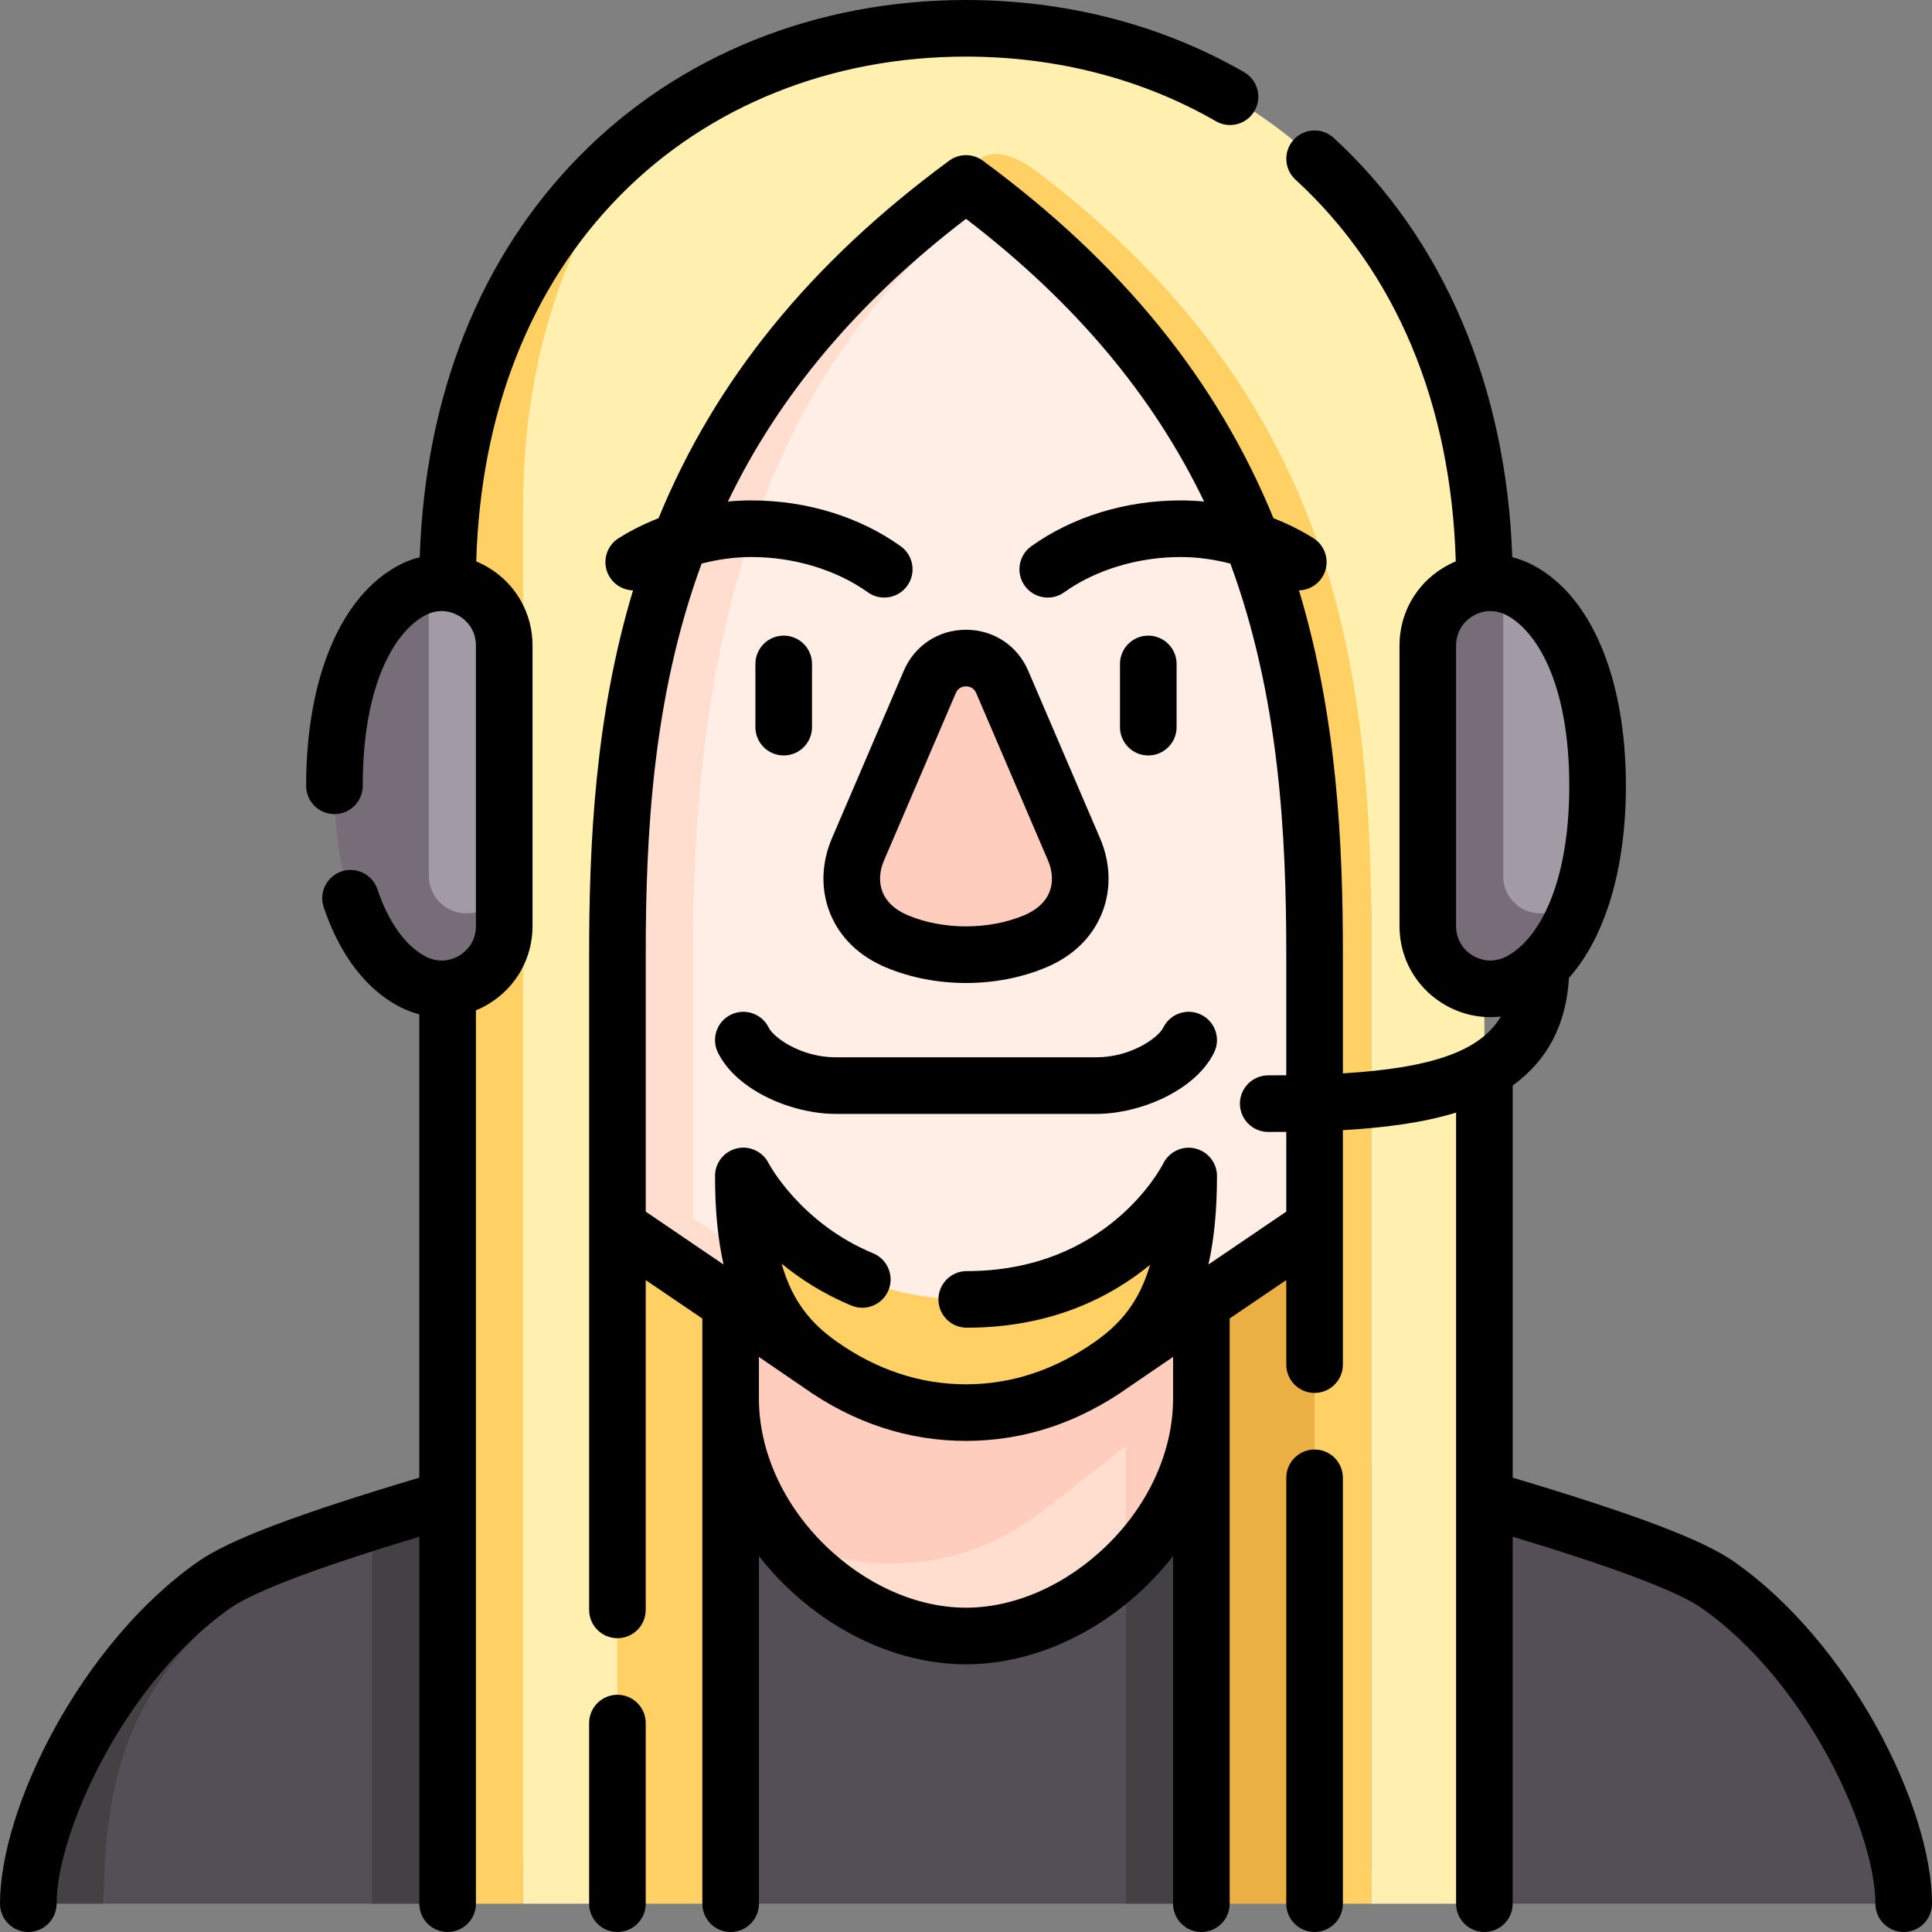 <svg id="Capa_1" enable-background="new 0 0 512 512" height="512" viewBox="0 0 512 512" width="512" xmlns="http://www.w3.org/2000/svg"><rect x="0" y="0" width="512" height="512" fill="#808080" stroke="none"/><g><g><path d="m78.208 410.143c-9.442 3.464-17.12 6.83-21.465 9.876-29.847 20.921-49.243 62.639-49.243 84.481h20c0-23.998 19.708-68.169 50.708-94.357z" fill="#444145"/><path d="m504.5 504.5c0-21.842-19.396-63.56-49.243-84.481-12.877-9.026-54.944-20.853-85.819-29.763l-35.341-14.708-156.64 12.608-78.833 15.111c-7.272 2.294-14.228 4.606-20.415 6.876-31 26.188-50.708 40.872-50.708 94.357h71.123l78.833-41.84 16.167 41.84h104.753l35.72-17.572 59.28 17.572z" fill="#544f56"/><path d="m334.097 375.548-75.079-31.246-116.456 45.955c-13.628 3.932-29.425 8.433-43.939 13.011v101.232h20l58.833-116.344s18.274 12.27 19.916 13.43c11.221 7.93 24.069 12.768 38.628 12.768 14.618 0 27.49-4.559 38.628-12.717 2.074-1.519 23.749-18.406 23.749-18.406v121.269h20z" fill="#444145"/><path d="m206.598 407.177c12.032 15.769 30.825 26.379 49.402 26.379 15.27 0 30.687-7.171 42.376-18.479l8.452-44.427z" fill="#ffdecf"/><path d="m318.376 370.651c0-10.448 6.109-29.516 6.109-29.516h-136.97s6.109 19.069 6.109 29.516c0 13.391 5.008 26.087 12.974 36.526 8.897 4.547 18.684 7.177 29.402 7.177 14.618 0 27.49-4.559 38.628-12.717 2.074-1.519 23.749-18.406 23.749-18.406v31.847c11.946-11.557 19.999-27.435 19.999-44.427z" fill="#ffcdbe"/><path d="m363.582 292.474h-45.206v212.026h30z" fill="#ebb044"/><path d="m193.624 292.474h-45.206l15.206 212.026h30z" fill="#ffd064"/><path d="m256 48.612c-72.877 0-98.692 67.83-113.617 100.755l21.241 159.945 53.749 52.274 77.255.051c1.246-.913 52.151-35.448 53.749-36.572l30-180.348c-.001 0-49.5-96.105-122.377-96.105z" fill="#ffeee5"/><path d="m256 48.612c-81.865 0-122.376 122.454-122.376 122.454l30 154.329c3.106 2.091 52.107 35.03 53.749 36.19l22.128.015-22.128-16.098c-.98-.693-18.849-12.718-33.749-22.74 0-24.2 0-48.089 0-69.696 0-74.794 14.063-153.399 79.376-201.454l4.224-2.22c-3.651-.511-7.392-.78-11.224-.78z" fill="#ffdecf"/><path d="m294.628 361.586c-11.221 7.93-24.069 12.768-38.628 12.768s-27.407-4.838-38.628-12.768c-12.309-8.698-20.385-21.242-20.385-49.949 0 0 16.552 32.717 59.206 32.717s58.819-32.717 58.819-32.717c.001 28.707-8.076 41.251-20.384 49.949" fill="#ffd064"/><path d="m284.63 225.097-19.031-44.374c-3.618-8.436-15.578-8.436-19.196 0l-19.031 44.374c-3.977 9.272-.846 19.685 10.308 24.368s25.49 4.683 36.644 0c11.151-4.683 14.282-15.096 10.306-24.368z" fill="#ffcdbe"/><path d="m393.376 154.532c0-91.575-61.505-147.032-137.376-147.032-32.468 0-62.299 10.164-85.811 28.96-19.714 24.643-36.566 57.877-36.566 98.073l5 369.968h25s0-150.564 0-251.433c0-74.794 11.628-145.043 92.376-204.454 78.55 31.924 107.376 121.106 107.376 194.454v261.433h30z" fill="#fff0af"/><path d="m170.189 36.46c-31.432 25.127-51.566 65.686-51.566 118.073v349.968h20v-369.968c.001-40.196 11.853-73.431 31.566-98.073z" fill="#ffd064"/><path d="m113.624 154.807-10 77.259c0 5.523 14.477 20 20 20s10-14.477 10-20v-60.999c0-10.87-10.07-18.378-20-16.26z" fill="#a29aa5"/><path d="m123.624 242.066c-5.523 0-10-4.477-10-10v-77.259c-1.38.294-2.758.771-4.106 1.454-11.042 5.598-20.894 22.365-20.894 51.986s9.852 46.388 20.894 51.986 24.106-2.426 24.106-14.806v-13.362c0 5.523-4.477 10.001-10 10.001z" fill="#766d78"/><path d="m402.482 156.261c-1.348-.683-2.725-1.16-4.106-1.454l-10 77.463c0 5.401 14.378 19.779 19.779 19.779 3.127 0 7.814-11.891 11.207-14.834 2.5-7.757 4.014-17.373 4.014-28.967 0-29.622-9.852-46.389-20.894-51.987z" fill="#a29aa5"/><path d="m398.376 232.27v-77.463c-9.931-2.117-20 5.391-20 16.26v74.361c0 12.38 13.063 20.404 24.106 14.806 6.72-3.407 12.995-10.959 16.881-23.019-3.393 2.943-8.08 4.834-11.207 4.834-5.401 0-9.78-4.379-9.78-9.779z" fill="#766d78"/><path d="m275.605 46.07c-7.732-5.923-16.588-8.986-19.605 2.543 80.748 59.412 92.376 129.66 92.376 204.454v251.433h15s0-156.564 0-257.433c0-73.349-11.182-142.325-87.771-200.997z" fill="#ffd064"/></g><g><g><path d="m504.5 512c-4.143 0-7.5-3.358-7.5-7.5 0-18.781-17.938-58.637-46.048-78.339-8.457-5.929-33.961-14.053-50.075-18.912v97.251c0 4.142-3.357 7.5-7.5 7.5s-7.5-3.358-7.5-7.5v-209.649c-8.925 2.747-19.392 4.052-30.001 4.651v62.136c0 4.142-3.357 7.5-7.5 7.5s-7.5-3.358-7.5-7.5v-22.406c-3.785 2.571-8.229 5.586-12.917 8.767-.687.466-1.381.938-2.083 1.414v155.087c0 4.142-3.357 7.5-7.5 7.5s-7.5-3.358-7.5-7.5v-92.127c-2.089 2.684-4.377 5.256-6.854 7.688-13.586 13.342-31.089 20.995-48.021 20.995s-34.436-7.652-48.021-20.995c-2.478-2.433-4.766-5.004-6.854-7.688v92.127c0 4.142-3.357 7.5-7.5 7.5s-7.5-3.358-7.5-7.5v-155.076c-.735-.5-1.464-.994-2.183-1.482-4.649-3.157-9.058-6.151-12.817-8.706v87.398c0 4.142-3.357 7.5-7.5 7.5s-7.5-3.358-7.5-7.5v-173.567c0-29.228 1.501-62.991 11.631-96.606-2.419-.061-4.764-1.29-6.154-3.488-2.215-3.5-1.173-8.133 2.328-10.348 2.074-1.313 5.708-3.385 10.596-5.304 15.014-36.654 40.262-67.696 77.031-94.75 2.643-1.945 6.246-1.945 8.889 0 36.77 27.054 62.018 58.095 77.031 94.75 4.888 1.919 8.521 3.991 10.596 5.304 3.501 2.215 4.543 6.848 2.328 10.348-1.391 2.198-3.735 3.427-6.154 3.488 10.13 33.615 11.631 67.378 11.631 96.606v31.384c23.684-1.432 36.474-5.932 41.862-15.063-5.281.619-10.667-.533-15.375-3.425-7.193-4.417-11.487-12.095-11.487-20.536v-74.36c0-8.441 4.294-16.118 11.487-20.536 1.108-.681 2.255-1.266 3.429-1.753-1.226-41.845-15.857-76.749-42.483-101.179-3.053-2.8-3.256-7.545-.456-10.597 2.801-3.054 7.544-3.257 10.597-.456 29.106 26.706 45.782 65.982 47.312 111.113 1.744.437 3.459 1.073 5.112 1.912 15.656 7.936 25.003 29.871 25.003 58.675 0 22.064-5.485 40.098-15.089 50.896-.71 12.342-5.709 21.891-14.91 28.525v103.927c32.796 9.798 50.461 16.517 58.685 22.282 30.898 21.662 52.434 65.145 52.434 90.624 0 4.142-3.357 7.5-7.5 7.5zm-303.376-141.349c0 13.762 6.329 27.871 17.364 38.708 10.805 10.611 24.478 16.697 37.512 16.697s26.707-6.086 37.512-16.697c11.035-10.837 17.364-24.946 17.364-38.708v-11.056c-5.815 3.951-10.415 7.085-11.602 7.916-.105.075-.212.151-.318.226-13.256 9.368-27.708 14.117-42.956 14.117-15.268 0-29.716-4.738-42.944-14.083-.008-.006-.015-.011-.022-.017-.104-.073-.207-.146-.309-.219-1.188-.832-5.784-3.965-11.601-7.92zm20.604-15.12c10.642 7.513 22.173 11.323 34.272 11.323 12.073 0 23.602-3.816 34.266-11.343.06-.043.135-.096.225-.159 6.355-4.533 11.388-10.224 14.285-20.157-10.473 8.594-26.25 16.66-48.582 16.66-4.143 0-7.5-3.358-7.5-7.5s3.357-7.5 7.5-7.5c37.212 0 51.521-27.406 52.111-28.572 1.568-3.096 5.061-4.73 8.441-3.923 3.376.806 5.767 3.807 5.767 7.278 0 8.878-.727 16.635-2.259 23.462 8.146-5.526 16.372-11.109 20.622-14.008v-21.137c-1.608.015-3.206.021-4.784.021-4.143 0-7.5-3.358-7.5-7.5s3.357-7.5 7.5-7.5c1.632 0 3.225-.008 4.784-.025v-31.882c0-31.464-1.776-68.312-14.812-103.708-4.339-1.133-8.843-1.746-13.186-1.746-11.312 0-22.556 3.406-30.85 9.345-3.367 2.411-8.053 1.637-10.464-1.732-2.412-3.368-1.637-8.053 1.731-10.464 10.941-7.834 24.998-12.148 39.582-12.148 2.144 0 4.221.105 6.222.295-13.612-28.281-34.394-52.936-63.099-74.921-28.705 21.985-49.487 46.641-63.101 74.919 2.001-.19 4.078-.295 6.222-.295 14.584 0 28.641 4.314 39.582 12.148 3.368 2.412 4.144 7.097 1.731 10.464-2.41 3.369-7.098 4.144-10.464 1.732-8.294-5.939-19.538-9.345-30.85-9.345-4.343 0-8.847.613-13.186 1.746-13.035 35.396-14.812 72.244-14.812 103.708v68.024c4.253 2.902 12.486 8.494 20.621 14.018-1.532-6.83-2.258-14.591-2.258-23.473 0-3.472 2.383-6.49 5.76-7.295 3.377-.804 6.865.812 8.433 3.91.065.126 8.406 15.886 27.71 23.886 3.827 1.586 5.644 5.974 4.058 9.8-1.587 3.826-5.975 5.643-9.8 4.057-7.439-3.083-13.571-7.054-18.519-11.117 2.882 10.148 7.956 15.917 14.385 20.501.087.061.158.112.216.153zm173.231-193.59c-1.635 0-3.26.459-4.746 1.372-2.756 1.693-4.337 4.519-4.337 7.754v74.36c0 3.235 1.581 6.061 4.337 7.754 2.758 1.693 5.994 1.825 8.877.362 1.319-.669 2.653-1.6 3.962-2.808.116-.117.236-.23.359-.339 6.599-6.368 12.465-19.839 12.465-42.149 0-27.124-8.671-41.183-16.785-45.296-1.33-.674-2.735-1.01-4.132-1.01zm-46.583 350.059c-4.143 0-7.5-3.358-7.5-7.5v-112.863c0-4.142 3.357-7.5 7.5-7.5s7.5 3.358 7.5 7.5v112.863c0 4.142-3.357 7.5-7.5 7.5zm-184.752 0c-4.143 0-7.5-3.358-7.5-7.5v-47.866c0-4.142 3.357-7.5 7.5-7.5s7.5 3.358 7.5 7.5v47.866c0 4.142-3.357 7.5-7.5 7.5zm-45.001 0c-4.143 0-7.5-3.358-7.5-7.5v-97.251c-16.114 4.859-41.618 12.984-50.075 18.912-28.11 19.702-46.048 59.558-46.048 78.339 0 4.142-3.357 7.5-7.5 7.5s-7.5-3.358-7.5-7.5c0-25.479 21.536-68.962 52.438-90.623 8.225-5.765 25.885-12.482 58.685-22.282v-122.79c-1.704-.436-3.38-1.063-4.996-1.882-6.275-3.181-14.897-10.359-20.332-26.486-1.322-3.925.787-8.18 4.713-9.502 3.924-1.323 8.178.787 9.502 4.712 2.977 8.833 7.558 15.189 12.899 17.897 2.886 1.462 6.121 1.331 8.878-.362 2.756-1.693 4.337-4.519 4.337-7.754v-74.36c0-3.235-1.581-6.061-4.337-7.754-2.757-1.693-5.993-1.825-8.877-.362-8.115 4.113-16.786 18.173-16.786 45.296 0 4.142-3.357 7.5-7.5 7.5s-7.5-3.358-7.5-7.5c0-28.805 9.347-50.739 25.004-58.675 1.651-.838 3.364-1.474 5.107-1.911 1.405-42.922 16.021-79.622 42.467-106.438 26.217-26.584 62.547-41.224 102.298-41.224 26.563 0 52.056 6.619 73.724 19.14 3.586 2.073 4.813 6.66 2.741 10.246-2.073 3.587-6.661 4.814-10.247 2.741-19.389-11.205-42.286-17.127-66.218-17.127-35.705 0-68.242 13.054-91.617 36.756-23.867 24.201-37.012 57.662-38.175 97.022 1.174.488 2.32 1.072 3.429 1.753 7.193 4.417 11.487 12.095 11.487 20.536v74.36c0 8.441-4.294 16.118-11.487 20.536-1.135.697-2.311 1.293-3.514 1.788v236.749c0 4.142-3.357 7.5-7.5 7.5zm171.93-216.805h-69.105c-11.382 0-26.158-6.072-31.183-16.234-1.836-3.713-.314-8.211 3.398-10.048 3.713-1.836 8.211-.314 10.047 3.398 1.36 2.751 8.651 7.883 17.737 7.883h69.105c9.086 0 16.377-5.132 17.737-7.883 1.836-3.713 6.334-5.236 10.047-3.398 3.713 1.836 5.234 6.334 3.398 10.048-5.023 10.162-19.799 16.234-31.181 16.234zm-34.553-34.692c-7.34 0-14.679-1.375-21.225-4.124-7.086-2.975-12.198-7.931-14.785-14.333-2.519-6.232-2.346-13.302.487-19.907l19.032-44.374c2.876-6.705 9.194-10.871 16.49-10.871s13.614 4.166 16.49 10.871l19.032 44.374c2.833 6.605 3.006 13.675.487 19.907-2.587 6.402-7.699 11.358-14.785 14.333-6.543 2.749-13.884 4.124-21.223 4.124zm0-78.607c-.725 0-2.039.232-2.705 1.783l-19.032 44.375c-1.245 2.902-1.375 5.876-.365 8.374 1.056 2.612 3.367 4.729 6.685 6.123 9.367 3.933 21.469 3.933 30.836 0 3.317-1.393 5.629-3.51 6.685-6.123 1.01-2.497.88-5.471-.365-8.374l-19.032-44.374c-.668-1.552-1.982-1.784-2.707-1.784zm48.309 18.309c-4.143 0-7.5-3.358-7.5-7.5v-16.757c0-4.142 3.357-7.5 7.5-7.5s7.5 3.358 7.5 7.5v16.757c0 4.142-3.358 7.5-7.5 7.5zm-96.618 0c-4.143 0-7.5-3.358-7.5-7.5v-16.757c0-4.142 3.357-7.5 7.5-7.5s7.5 3.358 7.5 7.5v16.757c0 4.142-3.357 7.5-7.5 7.5z"/></g></g></g></svg>